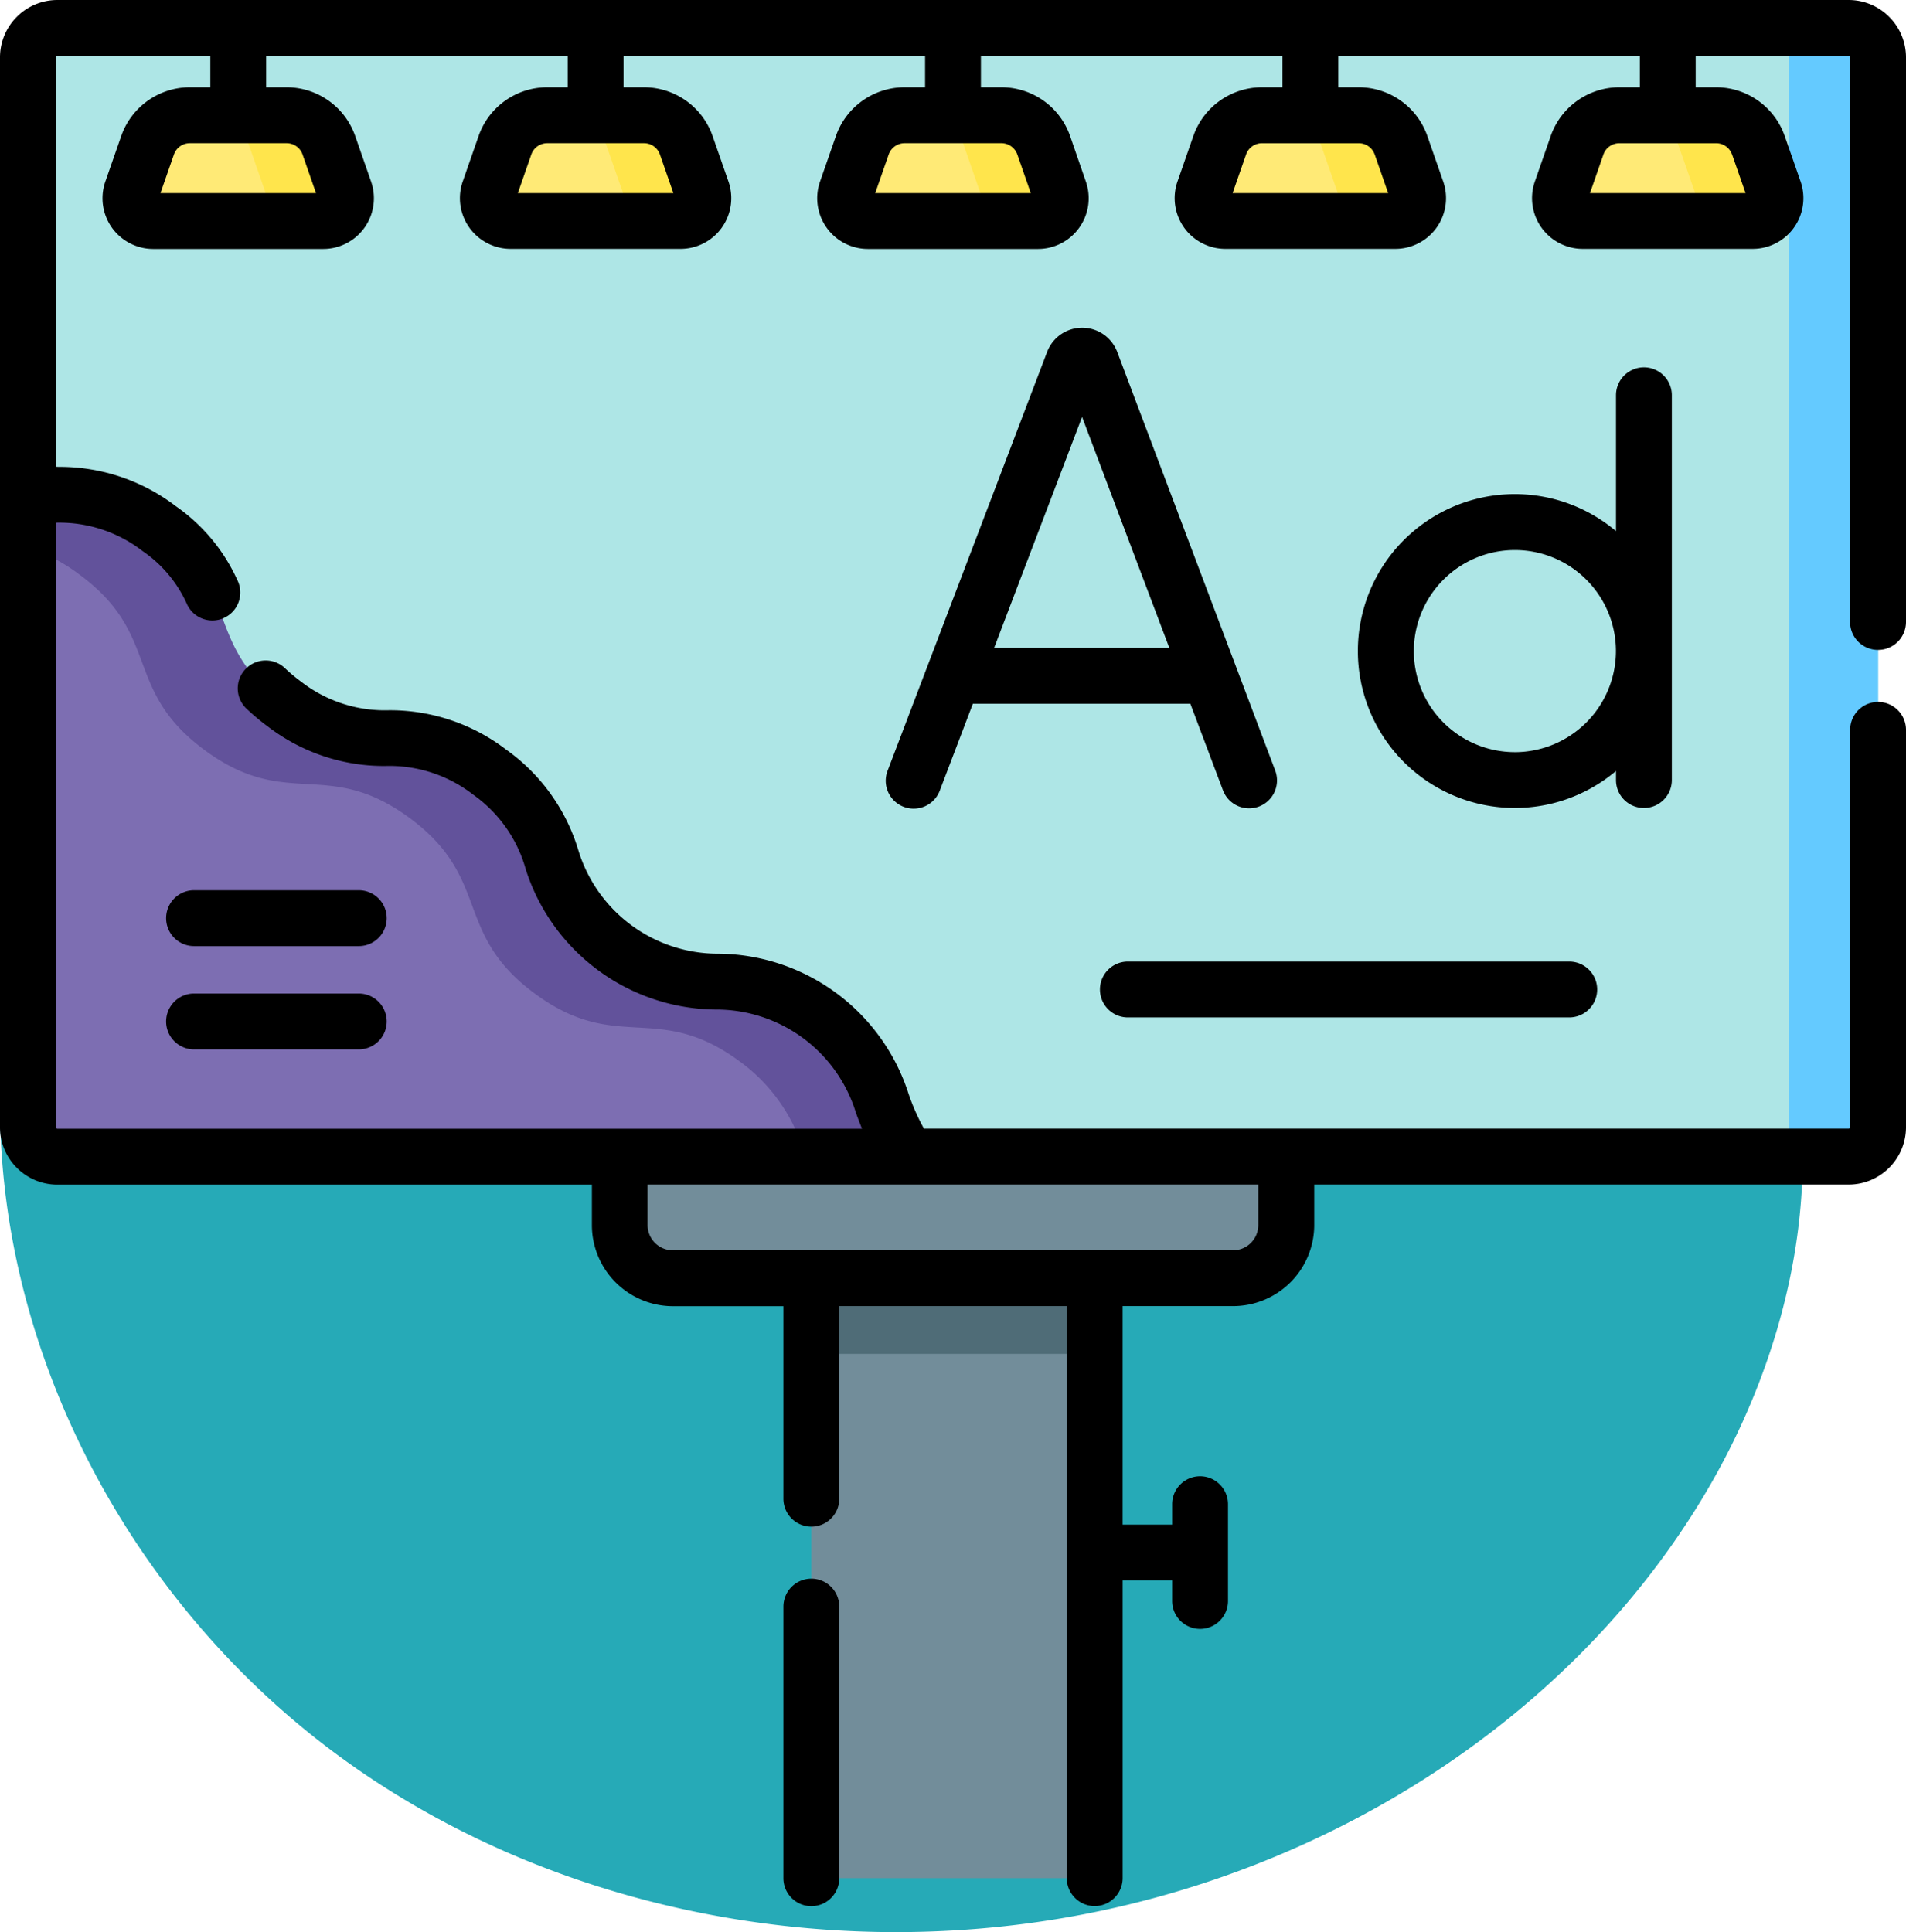 <svg xmlns="http://www.w3.org/2000/svg" width="83" height="84.133" viewBox="0 0 83 84.133">
  <g id="Grupo_1102523" data-name="Grupo 1102523" transform="translate(-568 -16513.904)">
    <path id="_12068" data-name="12068" d="M72.033,71.913c-8.038-1.11-16.53-.839-23.844,2.675C38.045,79.46,31.382,90.507,31.127,101.757s5.606,22.305,14.66,28.988,21,9.051,32.068,7.045c11.165-2.023,21.645-8.583,27.469-18.322,3.735-6.245,5.48-13.956,3.417-20.934a28.6,28.6,0,0,0-6.787-11.156A50.145,50.145,0,0,0,72.033,71.913Z" transform="translate(536.881 16459.557)" fill="#26aab7"/>
    <g id="Grupo_1102133" data-name="Grupo 1102133" transform="translate(568 16513.904)">
      <g id="Grupo_1102131" data-name="Grupo 1102131" transform="translate(1.216 1.216)">
        <path id="Trazado_880476" data-name="Trazado 880476" d="M86.788,7.5H8.781A1.281,1.281,0,0,0,7.5,8.781V27.72l9.078,14.465L33.884,52.334,45.872,56.65H86.788a1.281,1.281,0,0,0,1.281-1.281V8.781A1.281,1.281,0,0,0,86.788,7.5Z" transform="translate(-7.5 -7.5)" fill="#aee6e6"/>
        <path id="Trazado_880477" data-name="Trazado 880477" d="M476.525,7.5h-3.884a1.281,1.281,0,0,1,1.281,1.281V55.37a1.281,1.281,0,0,1-1.281,1.281h3.884a1.281,1.281,0,0,0,1.281-1.281V8.781A1.281,1.281,0,0,0,476.525,7.5Z" transform="translate(-397.237 -7.5)" fill="#64caff"/>
        <g id="Grupo_1102130" data-name="Grupo 1102130" transform="translate(4.465 3.805)">
          <g id="Grupo_1102125" data-name="Grupo 1102125">
            <path id="Trazado_880478" data-name="Trazado 880478" d="M43.275,35.573H36.034a.992.992,0,0,1-.937-1.319l.69-1.979a1.947,1.947,0,0,1,1.839-1.306h4.058a1.947,1.947,0,0,1,1.839,1.306l.69,1.979A.992.992,0,0,1,43.275,35.573Z" transform="translate(-35.041 -30.969)" fill="#ffea76"/>
            <path id="Trazado_880479" data-name="Trazado 880479" d="M61.557,34.254l-.69-1.979a1.947,1.947,0,0,0-1.838-1.306h-3.48a1.947,1.947,0,0,1,1.838,1.306l.69,1.979a.992.992,0,0,1-.937,1.319h3.48A.992.992,0,0,0,61.557,34.254Z" transform="translate(-52.224 -30.969)" fill="#ffe54c"/>
          </g>
          <g id="Grupo_1102126" data-name="Grupo 1102126" transform="translate(15.563)">
            <path id="Trazado_880480" data-name="Trazado 880480" d="M139.275,35.573h-7.241a.992.992,0,0,1-.937-1.319l.69-1.979a1.947,1.947,0,0,1,1.839-1.306h4.058a1.947,1.947,0,0,1,1.839,1.306l.69,1.979A.992.992,0,0,1,139.275,35.573Z" transform="translate(-131.041 -30.969)" fill="#ffea76"/>
            <path id="Trazado_880481" data-name="Trazado 880481" d="M157.557,34.254l-.69-1.979a1.947,1.947,0,0,0-1.838-1.306h-3.48a1.947,1.947,0,0,1,1.838,1.306l.69,1.979a.992.992,0,0,1-.937,1.319h3.48A.992.992,0,0,0,157.557,34.254Z" transform="translate(-148.224 -30.969)" fill="#ffe54c"/>
          </g>
          <g id="Grupo_1102127" data-name="Grupo 1102127" transform="translate(31.125)">
            <path id="Trazado_880482" data-name="Trazado 880482" d="M235.275,35.573h-7.241a.992.992,0,0,1-.937-1.319l.69-1.979a1.947,1.947,0,0,1,1.839-1.306h4.058a1.947,1.947,0,0,1,1.838,1.306l.69,1.979A.992.992,0,0,1,235.275,35.573Z" transform="translate(-227.041 -30.969)" fill="#ffea76"/>
            <path id="Trazado_880483" data-name="Trazado 880483" d="M253.557,34.254l-.69-1.979a1.947,1.947,0,0,0-1.838-1.306h-3.48a1.947,1.947,0,0,1,1.838,1.306l.69,1.979a.992.992,0,0,1-.937,1.319h3.48a.992.992,0,0,0,.937-1.319Z" transform="translate(-244.224 -30.969)" fill="#ffe54c"/>
          </g>
          <g id="Grupo_1102128" data-name="Grupo 1102128" transform="translate(46.688)">
            <path id="Trazado_880484" data-name="Trazado 880484" d="M331.275,35.573h-7.241a.992.992,0,0,1-.937-1.319l.69-1.979a1.947,1.947,0,0,1,1.838-1.306h4.058a1.947,1.947,0,0,1,1.839,1.306l.69,1.979a.992.992,0,0,1-.937,1.319Z" transform="translate(-323.041 -30.969)" fill="#ffea76"/>
            <path id="Trazado_880485" data-name="Trazado 880485" d="M349.557,34.254l-.69-1.979a1.947,1.947,0,0,0-1.839-1.306h-3.48a1.947,1.947,0,0,1,1.839,1.306l.69,1.979a.992.992,0,0,1-.937,1.319h3.48A.992.992,0,0,0,349.557,34.254Z" transform="translate(-340.224 -30.969)" fill="#ffe54c"/>
          </g>
          <g id="Grupo_1102129" data-name="Grupo 1102129" transform="translate(62.25)">
            <path id="Trazado_880486" data-name="Trazado 880486" d="M427.275,35.573h-7.241a.992.992,0,0,1-.937-1.319l.69-1.979a1.947,1.947,0,0,1,1.839-1.306h4.058a1.947,1.947,0,0,1,1.838,1.306l.69,1.979A.992.992,0,0,1,427.275,35.573Z" transform="translate(-419.041 -30.969)" fill="#ffea76"/>
            <path id="Trazado_880487" data-name="Trazado 880487" d="M445.557,34.254l-.69-1.979a1.947,1.947,0,0,0-1.839-1.306h-3.48a1.947,1.947,0,0,1,1.838,1.306l.69,1.979a.992.992,0,0,1-.937,1.319h3.48A.992.992,0,0,0,445.557,34.254Z" transform="translate(-436.224 -30.969)" fill="#ffe54c"/>
          </g>
        </g>
        <path id="Trazado_880488" data-name="Trazado 880488" d="M8.781,170.676H41.349l.266-4.459L36.035,164,29.9,161.81l-1.785-4.731L25.4,154.938l-3.213-.659L18.321,152.3l-4.131-4.5-3.427-4.212-3.264.58V169.4a1.281,1.281,0,0,0,1.281,1.281Z" transform="translate(-7.5 -121.526)" fill="#7d6eb2"/>
        <path id="Trazado_880489" data-name="Trazado 880489" d="M9.743,135.811c3.595,2.65,1.863,5,5.458,7.65s5.326.3,8.92,2.952,1.863,5,5.457,7.649,5.326.3,8.92,2.952a7.521,7.521,0,0,1,2.851,4.147h4.524c-1.562-2.063-1-4.005-3.9-6.144-3.594-2.65-5.326-.3-8.92-2.952s-1.863-5-5.457-7.649-5.326-.3-8.92-2.952-1.863-5-5.458-7.65c-2.358-1.739-3.914-1.326-5.721-1.585v2.421a7.192,7.192,0,0,1,2.242,1.16Z" transform="translate(-7.501 -112.01)" fill="#62529b"/>
        <path id="Trazado_880490" data-name="Trazado 880490" d="M193.2,315.985H168.81a2.314,2.314,0,0,1-2.314-2.314v-2.978h29.019v2.978A2.314,2.314,0,0,1,193.2,315.985Z" transform="translate(-140.721 -261.543)" fill="#728d9a"/>
        <path id="Trazado_880491" data-name="Trazado 880491" d="M217.943,343.34h12.339v26.126H217.943Z" transform="translate(-183.828 -288.897)" fill="#728d9a"/>
        <path id="Trazado_880492" data-name="Trazado 880492" d="M217.943,343.34h12.339v3.295H217.943Z" transform="translate(-183.828 -288.897)" fill="#4f6c77"/>
      </g>
      <g id="Grupo_1102132" data-name="Grupo 1102132">
        <path id="Trazado_880493" data-name="Trazado 880493" d="M252.664,108.172a1.216,1.216,0,1,0,2.275-.859l-6.876-18.22-.013-.033a1.629,1.629,0,0,0-1.512-1.013h0a1.629,1.629,0,0,0-1.511,1.016l-.011.027-6.939,18.219a1.216,1.216,0,1,0,2.272.865l1.43-3.754h9.471Zm-9.96-6.183,3.831-10.058,3.8,10.058Z" transform="translate(-199.414 -73.775)"/>
        <path id="Trazado_880494" data-name="Trazado 880494" d="M377.234,117.863a1.216,1.216,0,0,0,1.216-1.216V99.891a1.216,1.216,0,0,0-2.432,0v5.914a6.834,6.834,0,1,0,0,10.447v.4A1.216,1.216,0,0,0,377.234,117.863Zm-5.619-2.432a4.4,4.4,0,1,1,4.4-4.4A4.408,4.408,0,0,1,371.615,115.432Z" transform="translate(-305.647 -82.679)"/>
        <path id="Trazado_880495" data-name="Trazado 880495" d="M296.691,260.722h19.22a1.216,1.216,0,0,0,0-2.432h-19.22a1.216,1.216,0,0,0,0,2.432Z" transform="translate(-247.576 -216.419)"/>
        <path id="Trazado_880496" data-name="Trazado 880496" d="M53.015,239.133H45.841a1.216,1.216,0,1,0,0,2.432h7.174a1.216,1.216,0,0,0,0-2.432Z" transform="translate(-37.391 -200.367)"/>
        <path id="Trazado_880497" data-name="Trazado 880497" d="M53.015,266.876H45.841a1.216,1.216,0,1,0,0,2.432h7.174a1.216,1.216,0,0,0,0-2.432Z" transform="translate(-37.391 -223.613)"/>
        <path id="Trazado_880498" data-name="Trazado 880498" d="M211.659,424.055a1.216,1.216,0,0,0-1.216,1.216V437.1a1.216,1.216,0,0,0,2.432,0V425.271A1.216,1.216,0,0,0,211.659,424.055Z" transform="translate(-176.328 -355.312)"/>
        <path id="Trazado_880499" data-name="Trazado 880499" d="M81.784,28.3A1.216,1.216,0,0,0,83,27.081V2.5A2.5,2.5,0,0,0,80.5,0H2.5A2.5,2.5,0,0,0,0,2.5V49.085a2.5,2.5,0,0,0,2.5,2.5H25.775v1.763a3.534,3.534,0,0,0,3.53,3.53h4.81v8.384a1.216,1.216,0,0,0,2.432,0V56.874h9.907v24.91a1.216,1.216,0,0,0,2.432,0V68.824h2.157v.89a1.216,1.216,0,0,0,2.432,0V65.5a1.216,1.216,0,0,0-2.432,0v.89H48.885V56.874H53.7a3.534,3.534,0,0,0,3.53-3.53V51.582H80.5a2.5,2.5,0,0,0,2.5-2.5v-17.3a1.216,1.216,0,1,0-2.432,0v17.3a.065.065,0,0,1-.065.065H40.235a9.362,9.362,0,0,1-.674-1.528,8.773,8.773,0,0,0-8.26-6.09,6.358,6.358,0,0,1-6.118-4.511,8.31,8.31,0,0,0-3.146-4.379,8.31,8.31,0,0,0-5.113-1.711,5.939,5.939,0,0,1-3.807-1.241,7.476,7.476,0,0,1-.695-.578,1.216,1.216,0,1,0-1.667,1.77,9.849,9.849,0,0,0,.919.765,8.308,8.308,0,0,0,5.113,1.711,5.939,5.939,0,0,1,3.807,1.24A5.939,5.939,0,0,1,22.9,37.871a8.772,8.772,0,0,0,8.259,6.09,6.359,6.359,0,0,1,6.119,4.512c.082.219.166.445.26.678H2.5a.065.065,0,0,1-.065-.065V22.76A5.918,5.918,0,0,1,6.215,24a5.522,5.522,0,0,1,1.914,2.279,1.216,1.216,0,1,0,2.211-1.011,7.889,7.889,0,0,0-2.682-3.225A8.312,8.312,0,0,0,2.545,20.33l-.113-.006V2.5A.065.065,0,0,1,2.5,2.432H9.159V3.8H8.265A3.166,3.166,0,0,0,5.278,5.926l-.69,1.979A2.208,2.208,0,0,0,6.674,10.84h7.4a2.208,2.208,0,0,0,2.085-2.935l-.69-1.979A3.166,3.166,0,0,0,12.485,3.8h-.894V2.432H24.722V3.8h-.894a3.166,3.166,0,0,0-2.987,2.122l-.69,1.979a2.208,2.208,0,0,0,2.085,2.935h7.4a2.208,2.208,0,0,0,2.085-2.935l-.69-1.979A3.166,3.166,0,0,0,28.047,3.8h-.894V2.432H40.284V3.8H39.39A3.166,3.166,0,0,0,36.4,5.926l-.69,1.979A2.208,2.208,0,0,0,37.8,10.84h7.4a2.208,2.208,0,0,0,2.085-2.935L46.6,5.926A3.166,3.166,0,0,0,43.61,3.8h-.894V2.432H55.847V3.8h-.894a3.166,3.166,0,0,0-2.987,2.122l-.69,1.979a2.208,2.208,0,0,0,2.085,2.935h7.4a2.208,2.208,0,0,0,2.085-2.935l-.69-1.979A3.166,3.166,0,0,0,59.172,3.8h-.894V2.432H71.409V3.8h-.894a3.166,3.166,0,0,0-2.987,2.122l-.69,1.979a2.208,2.208,0,0,0,2.085,2.935h7.4a2.208,2.208,0,0,0,2.085-2.935l-.69-1.979A3.166,3.166,0,0,0,74.735,3.8h-.894V2.432H80.5a.065.065,0,0,1,.065.065V27.08A1.216,1.216,0,0,0,81.784,28.3ZM54.794,51.582v1.763a1.1,1.1,0,0,1-1.1,1.1H29.3a1.1,1.1,0,0,1-1.1-1.1V51.582ZM13.175,6.727l.586,1.682H6.988l.586-1.682a.732.732,0,0,1,.691-.491h4.22A.732.732,0,0,1,13.175,6.727Zm15.563,0,.586,1.682H22.551l.586-1.682a.732.732,0,0,1,.691-.491h4.22A.732.732,0,0,1,28.738,6.727Zm15.563,0,.586,1.682H38.113L38.7,6.727a.732.732,0,0,1,.691-.491h4.22A.732.732,0,0,1,44.3,6.727Zm15.563,0,.586,1.682H53.676l.586-1.682a.732.732,0,0,1,.69-.49h4.22a.732.732,0,0,1,.691.491Zm15.563,0,.586,1.682H69.238l.586-1.682a.732.732,0,0,1,.69-.49h4.22A.732.732,0,0,1,75.425,6.727Z" transform="translate(0 0)"/>
      </g>
    </g>
  </g>
</svg>
